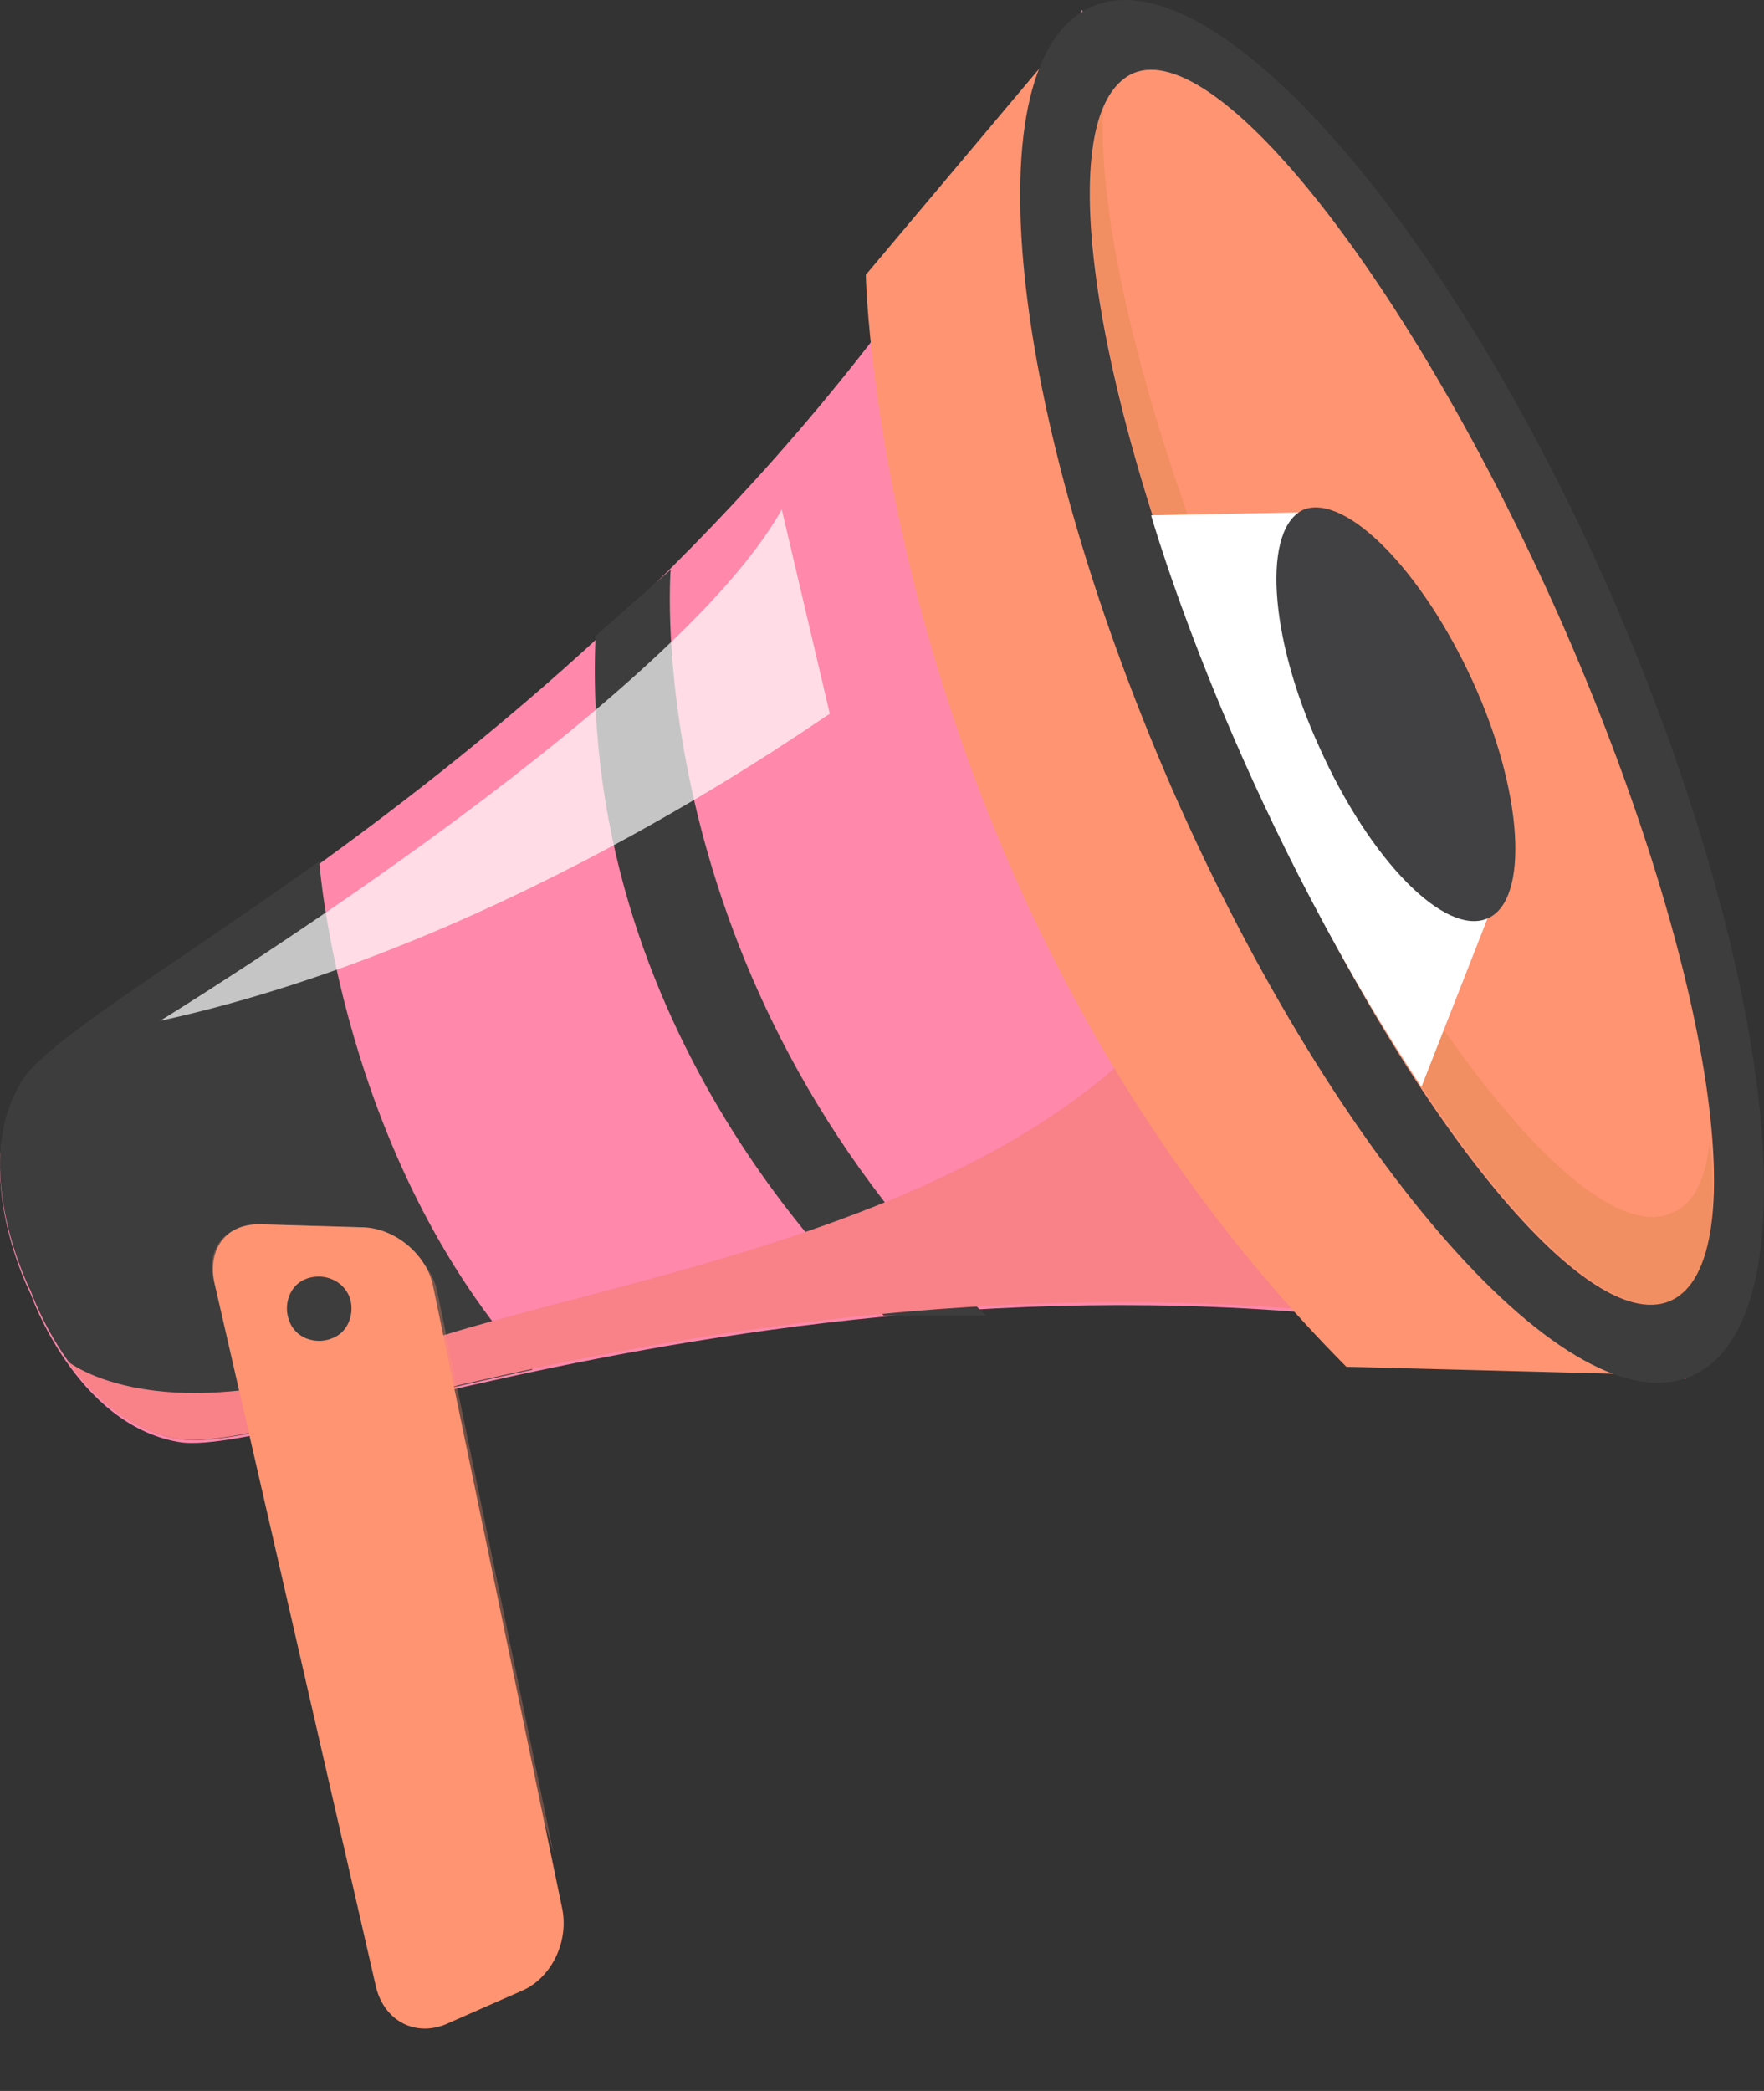 <svg width="27" height="32" viewBox="0 0 27 32" fill="none" xmlns="http://www.w3.org/2000/svg">
<rect x="0" y="0" width="27" height="32" fill="#333333" stroke="none"/>
<path d="M0.335 16.589C-0.492 17.924 0.473 19.811 0.473 19.811C0.473 19.811 1.163 21.791 2.726 22.067C4.473 22.389 14.31 17.97 25.803 21.1L21.206 10.604L16.563 0.153C11.138 10.788 1.301 15.069 0.335 16.589Z" fill="#FF88AB"/>
<path d="M10.265 8.718C10.265 8.718 9.759 14.933 15.092 20.135H13.529C13.529 20.135 8.84 16.084 9.116 9.731L10.265 8.718Z" fill="#3D3D3D"/>
<path d="M4.886 13.182C2.496 14.885 0.703 15.944 0.335 16.542C-0.492 17.878 0.473 19.765 0.473 19.765C0.473 19.765 1.163 21.745 2.726 22.021C3.415 22.159 5.346 21.56 8.15 20.962C5.208 17.739 4.886 13.182 4.886 13.182Z" fill="#3D3D3D"/>
<path d="M22.355 13.229C20.654 12.677 19.413 12.354 19.413 12.354C18.218 18.616 9.621 19.352 6.035 20.687C2.45 22.022 1.024 20.825 1.024 20.825C1.392 21.332 1.944 21.884 2.725 22.022C4.472 22.345 14.31 17.925 25.803 21.056L22.355 13.229Z" fill="#F98188"/>
<path opacity="0.7" d="M2.45 15.623C2.45 15.623 10.265 10.835 11.966 7.797L12.702 10.927C12.702 10.881 7.921 14.426 2.45 15.623Z" fill="white"/>
<path d="M16.7 0.108L13.252 4.206C13.252 4.206 13.436 13.689 20.607 20.917L25.894 21.055L16.7 0.108Z" fill="#FF9472"/>
<path d="M24.654 9.085C27.182 14.886 27.779 20.226 25.895 21.055C24.056 21.883 20.47 17.832 17.942 12.077C15.413 6.277 14.862 0.936 16.7 0.108C18.539 -0.721 22.125 3.33 24.654 9.085Z" fill="#3D3D3D"/>
<path d="M23.872 9.454C26.17 14.657 26.906 19.306 25.572 19.905C24.239 20.503 21.297 16.774 19.044 11.572C16.746 6.37 16.01 1.72 17.343 1.122C18.631 0.569 21.573 4.298 23.872 9.454Z" fill="#FF9472"/>
<g opacity="0.4">
<path opacity="0.4" d="M25.573 18.57C24.285 19.122 21.389 15.485 19.183 10.421C17.619 6.83 16.792 3.515 16.884 1.674C16.286 3.147 17.114 7.198 19.045 11.572C21.343 16.774 24.239 20.457 25.573 19.905C26.124 19.674 26.308 18.754 26.17 17.419C26.124 18.017 25.94 18.431 25.573 18.57Z" fill="#AA710A"/>
</g>
<path d="M21.757 16.633L22.768 14.055L19.964 7.84L17.619 7.886C17.619 7.886 18.86 12.259 21.757 16.633Z" fill="white"/>
<path d="M22.538 10.419C23.319 12.122 23.411 13.78 22.768 14.056C22.124 14.332 20.975 13.181 20.193 11.432C19.412 9.728 19.32 8.071 19.963 7.795C20.607 7.565 21.756 8.716 22.538 10.419Z" fill="#414042"/>
<path d="M8.61 29.233C8.702 29.739 8.426 30.292 7.966 30.476L6.817 30.982C6.357 31.166 5.898 30.936 5.76 30.43L3.277 19.611C3.185 19.105 3.461 18.736 3.967 18.736L5.53 18.782C6.036 18.782 6.541 19.197 6.633 19.703L8.61 29.233Z" fill="#FF9472"/>
<path opacity="0.3" d="M5.53 18.782L3.967 18.736C3.461 18.736 3.139 19.105 3.277 19.611L3.783 21.729C4.748 20.762 5.76 21.637 6.403 22.557C7.047 23.478 8.472 28.358 8.472 28.358L6.679 19.703C6.541 19.243 6.035 18.828 5.53 18.782Z" fill="#FF9472"/>
<path d="M5.346 19.841C5.437 20.071 5.346 20.394 5.07 20.486C4.84 20.578 4.518 20.486 4.426 20.209C4.334 19.979 4.426 19.657 4.702 19.565C4.978 19.473 5.254 19.611 5.346 19.841Z" fill="#3D3D3D"/>
</svg>
